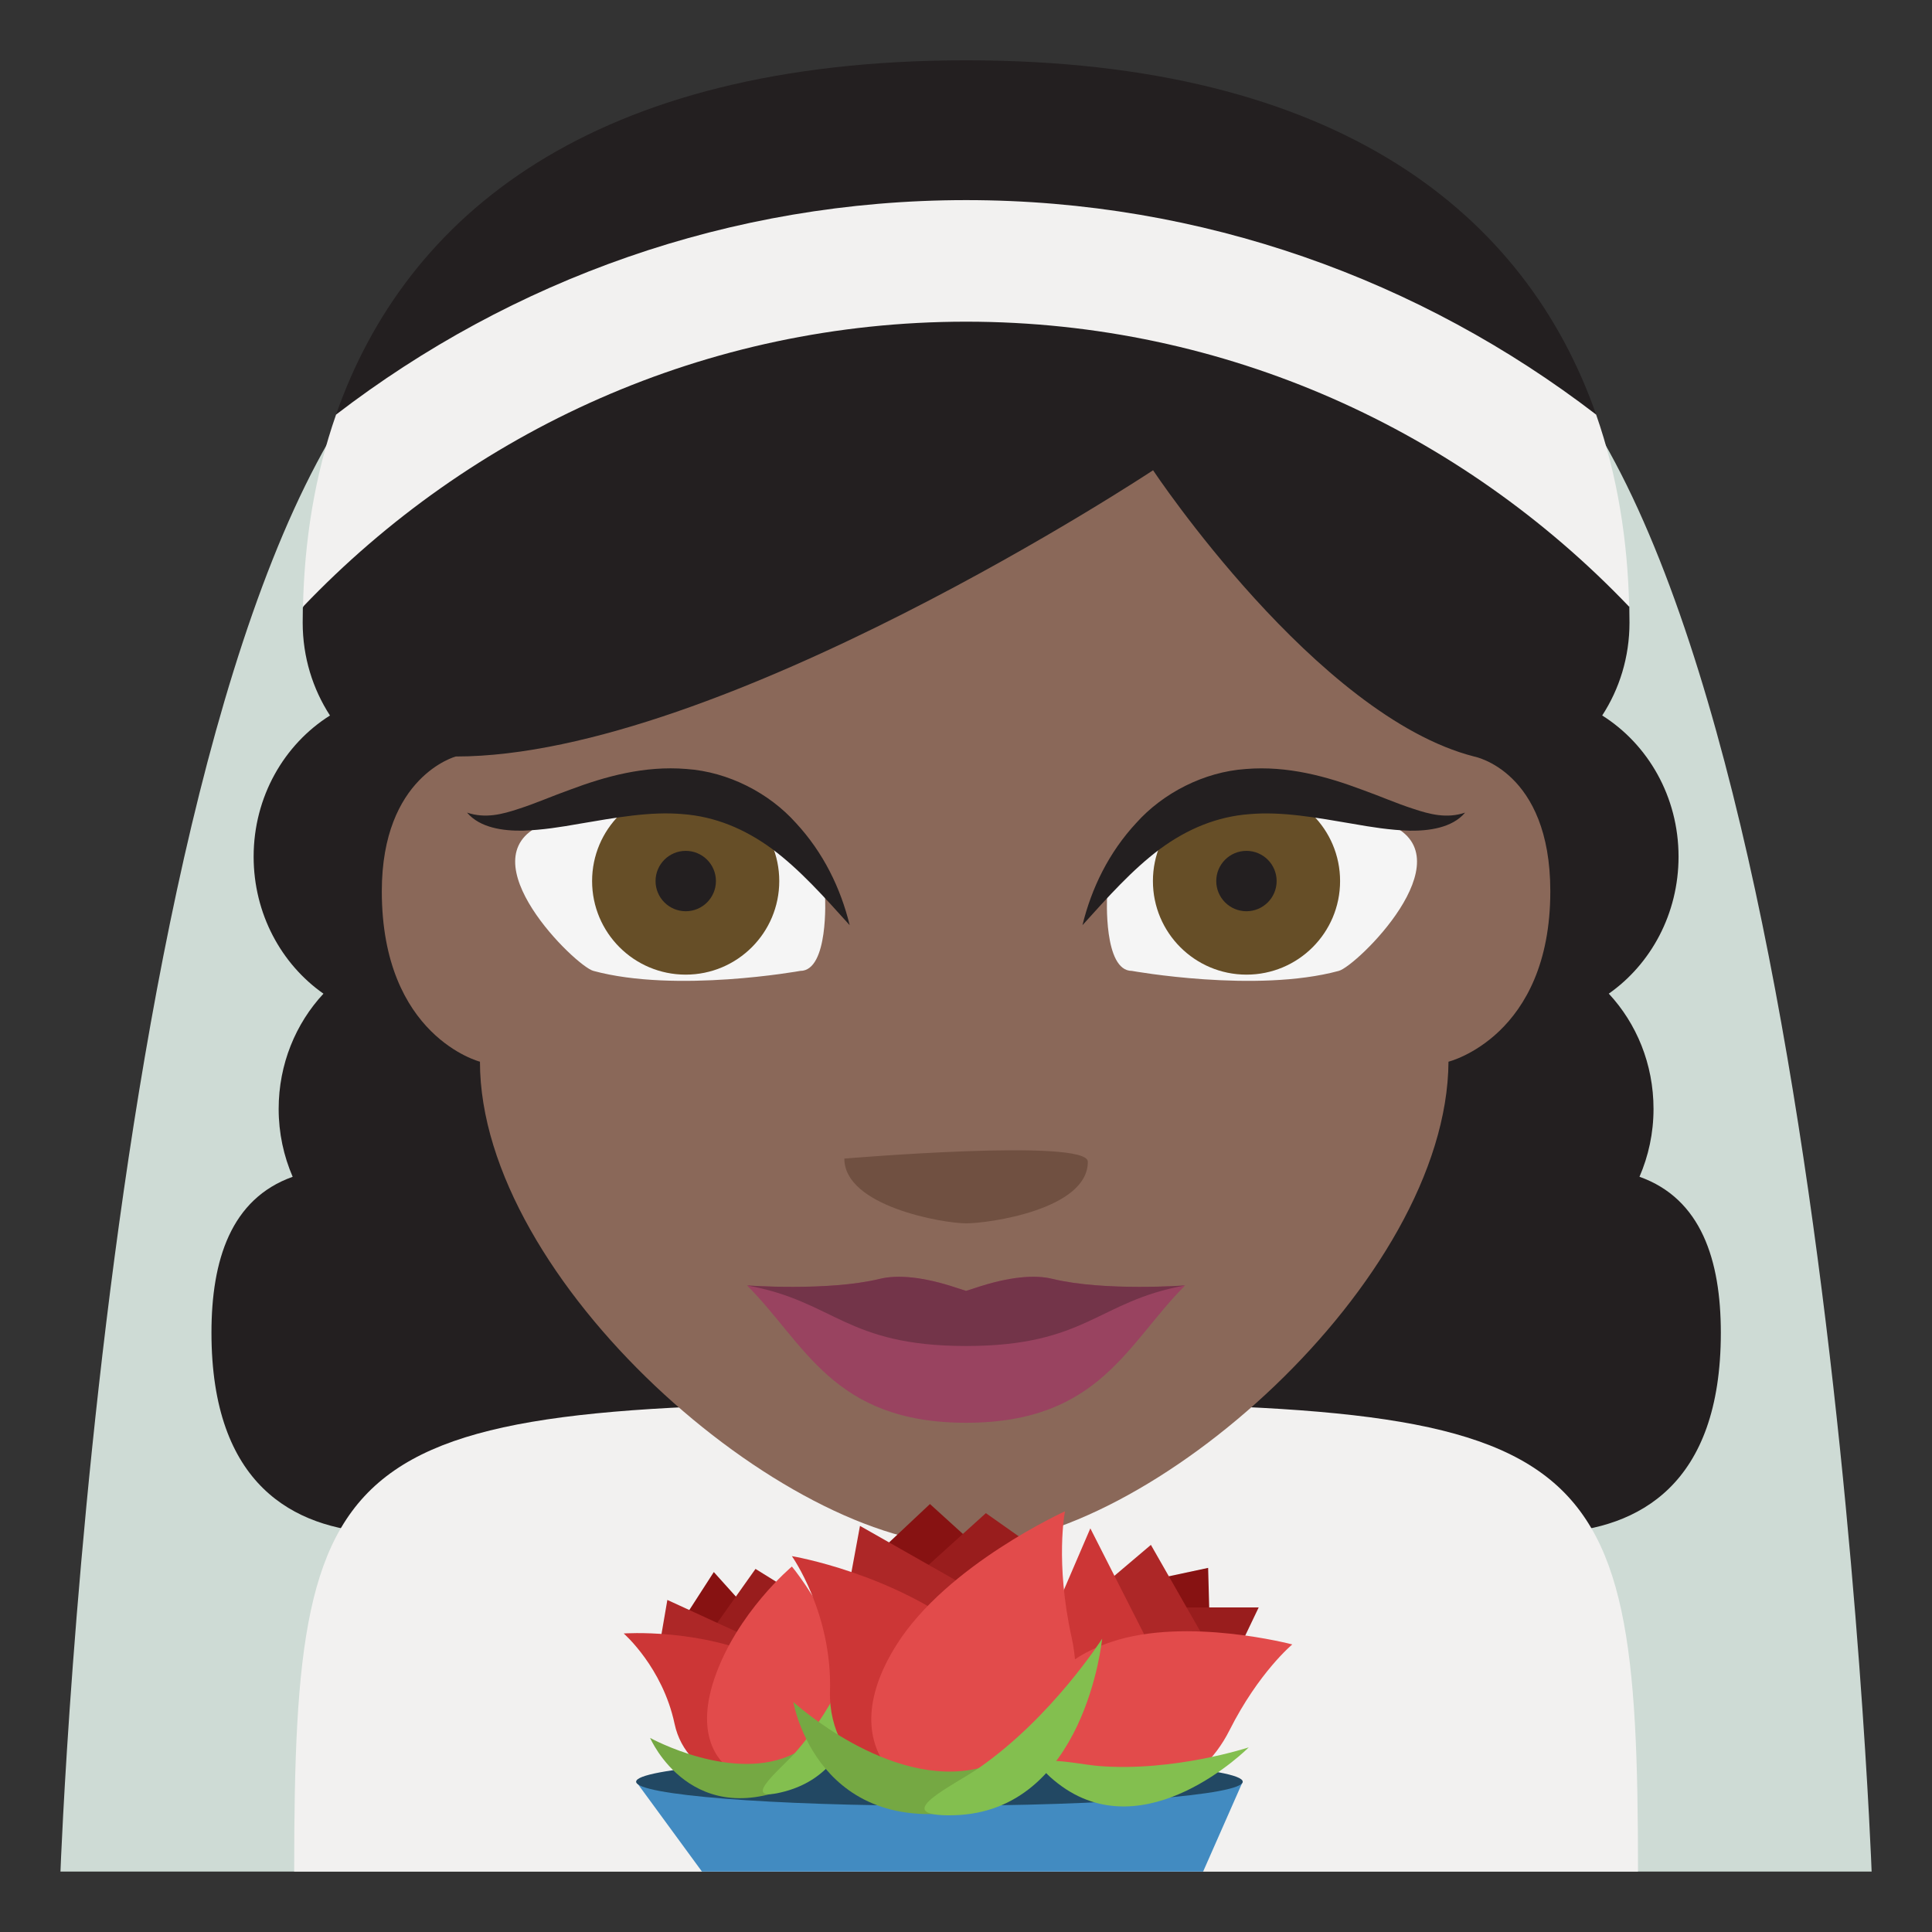 <?xml version="1.0" encoding="utf-8"?>
<!-- Generator: Adobe Illustrator 15.0.0, SVG Export Plug-In . SVG Version: 6.00 Build 0)  -->
<!DOCTYPE svg PUBLIC "-//W3C//DTD SVG 1.1//EN" "http://www.w3.org/Graphics/SVG/1.1/DTD/svg11.dtd">
<svg version="1.1" id="Layer_1" xmlns="http://www.w3.org/2000/svg" xmlns:xlink="http://www.w3.org/1999/xlink" x="0px" y="0px"
	 width="64px" height="64px" viewBox="0 0 64 64" enable-background="new 0 0 64 64" xml:space="preserve">
<rect x="0" y="0" width="64" height="64" fill="#333333" stroke="none"/>
<g>
	<path fill="#CEDBD5" d="M50.003,10.777c-7.045-5.533-28.955-5.533-36,0c-10.412,8.18-12,51.221-12,51.221H62
		C62,61.998,60.41,18.957,50.003,10.777z"/>
	<path fill="#231F20" d="M54.31,38.982c0.297-0.686,0.465-1.445,0.465-2.248c0-1.488-0.566-2.834-1.482-3.818
		c1.393-0.977,2.311-2.645,2.311-4.539c0-1.988-1.016-3.723-2.529-4.676c0.57-0.875,0.904-1.934,0.904-3.074
		c0-0.176-0.002-0.352-0.006-0.527l-1.381-3.67l0.285-2.688c-2.3-6.58-8.46-11.744-20.873-11.744
		c-12.403,0-18.563,5.154-20.868,11.725l0.275,2.708l-1.379,3.703c-0.004,0.165-0.005,0.329-0.005,0.494
		c0,1.141,0.336,2.199,0.904,3.074c-1.514,0.953-2.529,2.688-2.529,4.676c0,1.895,0.92,3.563,2.313,4.539
		c-0.916,0.984-1.484,2.33-1.484,3.818c0,0.803,0.168,1.563,0.464,2.248c-2.048,0.729-2.69,2.764-2.69,5.164
		c0,10.123,10.959,5.67,10.959,5.67h28.082c0,0,10.959,4.453,10.959-5.67C57.003,41.746,56.358,39.711,54.31,38.982z"/>
	<path fill="#F2F1F0" d="M54.261,61.998c0-14.73-1.438-15.533-22.259-15.533c-20.815,0-22.257,0.803-22.257,15.533H54.261z"/>
	<path fill="#F2F1F0" d="M32.004,6.629c-7.84,0-15.072,2.652-20.871,7.105c-0.709,2.023-1.049,4.182-1.096,6.365
		c5.551-5.814,13.344-9.443,21.967-9.443s16.413,3.629,21.964,9.443c-0.047-2.184-0.387-4.342-1.094-6.365
		C47.075,9.281,39.842,6.629,32.004,6.629z"/>
	<g>
		<path fill="#8A6859" d="M15.899,35.17c0,0-3.251-0.832-3.251-5.645c0-3.811,2.45-4.465,2.45-4.465
			c8.786,0,23.099-9.482,23.099-9.482s5.411,8.146,10.634,9.482c0,0,2.525,0.467,2.525,4.465c0,4.813-3.373,5.645-3.373,5.645
			c-0.045,7.26-9.96,16.018-15.98,16.018C25.981,51.188,15.899,42.43,15.899,35.17z"/>
		<path fill="#705041" d="M36.036,38.484c0,1.582-3.28,2.041-4.033,2.041s-4.033-0.561-4.033-2.145
			C27.97,38.381,36.036,37.695,36.036,38.484z"/>
		<g>
			<path fill="#F5F5F5" d="M26.511,32.162c0.947,0,0.821-2.449,0.821-2.449c-2.908-6.502-9.389-2.389-9.389-2.389
				c-2.52,1.127,1.129,4.684,1.714,4.838C22.401,32.906,26.511,32.162,26.511,32.162z"/>
			<g>
				<circle fill="#664E27" cx="22.714" cy="29.186" r="3.1"/>
				<circle fill="#231F20" cx="22.716" cy="29.186" r="1"/>
			</g>
			<path fill="#231F20" d="M28.147,30.648c-0.847-0.938-1.653-1.842-2.563-2.521c-0.916-0.674-1.902-1.08-2.974-1.159
				c-1.071-0.094-2.211,0.116-3.416,0.32c-0.602,0.107-1.228,0.208-1.883,0.229c-0.635,0.009-1.41-0.089-1.84-0.599
				c0.607,0.205,1.167,0.057,1.722-0.128c0.558-0.179,1.112-0.425,1.697-0.633c1.155-0.433,2.454-0.798,3.845-0.684
				c1.391,0.095,2.744,0.796,3.631,1.789C27.276,28.244,27.848,29.422,28.147,30.648z"/>
		</g>
		<g>
			<path fill="#F5F5F5" d="M37.494,32.162c-0.946,0-0.821-2.449-0.821-2.449c2.909-6.502,9.391-2.389,9.391-2.389
				c2.518,1.127-1.131,4.684-1.715,4.838C41.605,32.906,37.494,32.162,37.494,32.162z"/>
			<g>
				<circle fill="#664E27" cx="41.292" cy="29.186" r="3.1"/>
				<circle fill="#231F20" cx="41.29" cy="29.186" r="1"/>
			</g>
			<path fill="#231F20" d="M35.858,30.648c0.299-1.227,0.871-2.405,1.78-3.385c0.887-0.992,2.241-1.694,3.631-1.789
				c1.392-0.114,2.69,0.251,3.845,0.684c0.585,0.208,1.141,0.454,1.697,0.633c0.556,0.185,1.114,0.333,1.723,0.128
				c-0.431,0.51-1.206,0.607-1.84,0.599c-0.655-0.021-1.281-0.122-1.884-0.229c-1.205-0.205-2.344-0.414-3.416-0.32
				c-1.071,0.079-2.058,0.484-2.973,1.159C37.511,28.807,36.704,29.71,35.858,30.648z"/>
		</g>
		<g>
			<g>
				<path fill="#994360" d="M34.865,42.365c-0.585-0.145-1.439-0.076-2.568,0.303c-0.097,0.029-0.195,0.061-0.294,0.094
					c-0.099-0.033-0.197-0.064-0.294-0.094c-1.129-0.379-1.984-0.447-2.569-0.303c-1.746,0.424-4.393,0.217-4.393,0.217
					c1.924,1.922,2.839,4.549,7.256,4.549s5.332-2.627,7.256-4.549C39.259,42.582,36.612,42.789,34.865,42.365z"/>
				<path fill="#733449" d="M34.865,42.365c-0.585-0.145-1.439-0.076-2.568,0.303c-0.097,0.029-0.195,0.061-0.294,0.094
					c-0.099-0.033-0.197-0.064-0.294-0.094c-1.129-0.379-1.984-0.447-2.569-0.303c-1.714,0.416-4.404,0.215-4.393,0.217
					c2.903,0.521,3.266,2.006,7.256,2.006s4.353-1.484,7.256-2.006C39.27,42.58,36.58,42.781,34.865,42.365z"/>
			</g>
		</g>
	</g>
	<g>
		<polygon fill="#428BC1" points="39.855,61.998 23.253,61.998 21.073,59.021 41.167,59.021 		"/>
		<path fill="#224863" d="M41.167,59.021c0,0.44-4.498,0.796-10.049,0.796c-5.546,0-10.045-0.355-10.045-0.796
			c0-0.439,4.499-0.796,10.045-0.796C36.669,58.226,41.167,58.582,41.167,59.021z"/>
	</g>
	<g>
		<g>
			<g>
				<polygon fill="#871212" points="25.632,54.284 23.646,52.076 22.064,54.53 				"/>
				<polygon fill="#991D1D" points="22.955,54.894 25.027,51.972 27.359,53.42 				"/>
				<polygon fill="#AD2727" points="22.107,53 21.81,54.729 26.413,54.979 				"/>
				<path fill="#CC3636" d="M25.398,54.968c2.902,1.362,2.598,3.185,1.124,3.907c-1.473,0.722-3.78,0.091-4.176-1.771
					c-0.397-1.873-1.685-2.993-1.685-2.993S23.182,53.927,25.398,54.968z"/>
				<path fill="#E24B4B" d="M23.666,55.604c-1.04,3.066,1.489,3.939,2.962,3.219c1.473-0.723,1.991-2.686,1.158-4.385
					c-0.834-1.701-1.554-2.544-1.554-2.544S24.407,53.421,23.666,55.604z"/>
				<path fill="#75A843" d="M26.321,58.083c2.262-1.146,1.701,0.231,0.228,0.953c-3.623,1.776-5.013-1.465-5.013-1.465
					S24.313,59.101,26.321,58.083z"/>
				<path fill="#83BF4F" d="M26.321,58.083c-0.489,0.549-1.907,1.682-0.328,1.262c3.121-0.828,2.523-5.057,2.523-5.057
					S27.774,56.452,26.321,58.083z"/>
			</g>
		</g>
		<g>
			<g>
				<polygon fill="#871212" points="35.893,52.82 40.113,55.349 40.021,51.938 				"/>
				<polygon fill="#991D1D" points="39.771,57.274 36.987,53.248 41.696,53.248 				"/>
				<polygon fill="#AD2727" points="40.74,55.755 38.125,51.176 35.947,53.022 				"/>
				<polygon fill="#CC3636" points="38.603,55.521 34.128,55.261 36.119,50.629 				"/>
				<path fill="#E24B4B" d="M36.831,54.385c-3.499,1.165-2.553,4.064-0.883,4.905c1.669,0.84,3.809-0.041,4.779-1.969
					c0.97-1.926,2.082-2.847,2.082-2.847S39.324,53.554,36.831,54.385z"/>
				<path fill="#83BF4F" d="M36.409,58.502c-0.836-0.066-2.841-0.575-1.373,0.57c2.902,2.263,6.33-1.188,6.33-1.188
					S38.891,58.698,36.409,58.502z"/>
			</g>
		</g>
		<g>
			<g>
				<polygon fill="#871212" points="27.616,52.819 33.8,52.542 30.806,49.823 				"/>
				<polygon fill="#991D1D" points="34.983,51.764 28.999,53.433 32.658,50.125 				"/>
				<polygon fill="#AD2727" points="33.018,53.12 28.488,50.547 27.872,53.882 				"/>
				<path fill="#CC3636" d="M32.192,54.186v5.497c-2.168,0.48-4.771-1.085-4.697-3.66c0.074-2.59-1.263-4.474-1.263-4.474
					S29.606,52.108,32.192,54.186z"/>
				<path fill="#E24B4B" d="M29.709,54.471c-2.346,3.7,0.703,5.658,2.871,5.178s3.475-2.897,2.921-5.399
					c-0.555-2.503-0.223-4.185-0.223-4.185S31.379,51.834,29.709,54.471z"/>
				<path fill="#75A843" d="M32.411,58.577c3.342-0.788,2.164,0.848-0.003,1.327c-5.333,1.183-6.128-3.524-6.128-3.524
					S29.446,59.276,32.411,58.577z"/>
				<path fill="#83BF4F" d="M32.411,58.577c-0.818,0.566-3.045,1.604-0.833,1.556c4.37-0.097,4.932-5.849,4.932-5.849
					S34.844,56.895,32.411,58.577z"/>
			</g>
		</g>
	</g>
</g>
</svg>
